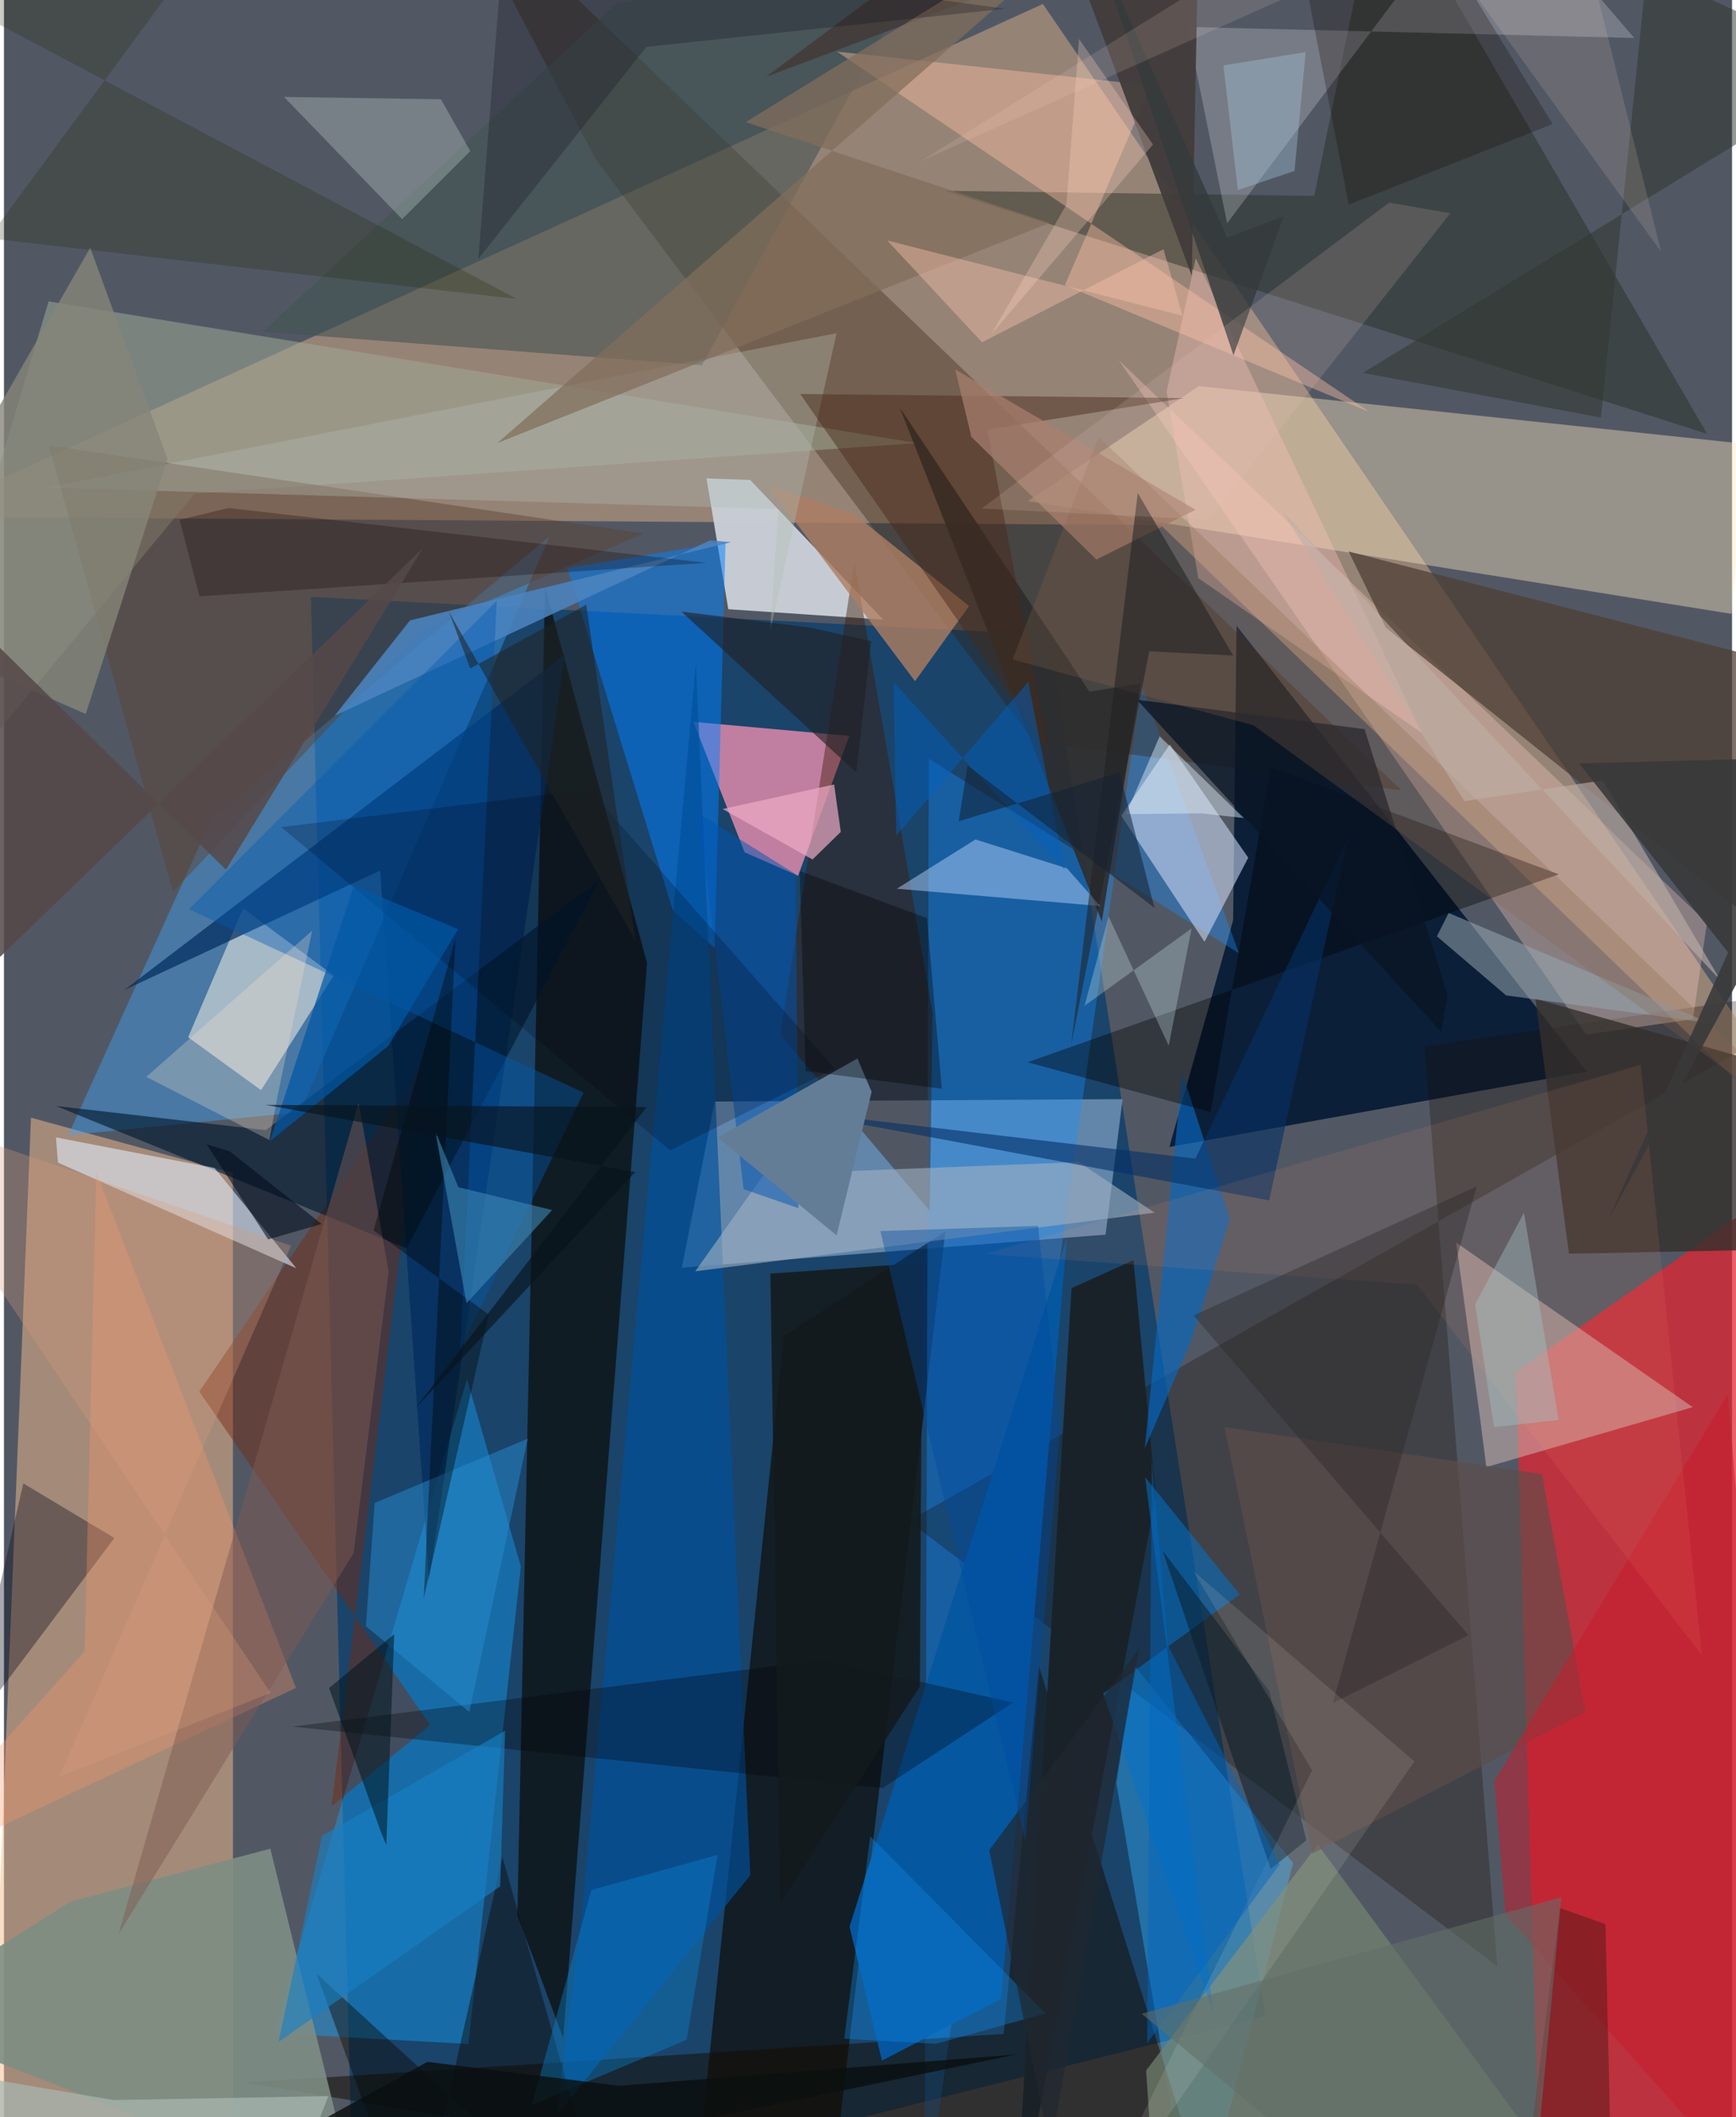 <svg xmlns="http://www.w3.org/2000/svg" width="228" height="278" viewBox="0 0 836 1024"><path fill="#515864" d="M0 0h836v1024H0z"/><path fill="#e4b68b" fill-opacity=".463" d="M-41.475 249.914l601.107 4.07L898 580.265 502.6 1.913z"/><path fill="#093f6d" fill-opacity=".757" d="M505.31 307.005l104.907 668.012L169.379 1086l-20.893-797.315z"/><path fill="#e22631" fill-opacity=".733" d="M898 546.978l-6.018 442.793L743.878 1086l-12.402-422.479z"/><path fill="#f6bc8f" fill-opacity=".506" d="M-7.278 1047.055L110.82 1086l-.06-518.625-97.691-26.79z"/><path fill="#071b35" fill-opacity=".922" d="M765.734 518.3l-169.44-215.67-1.654 142.414-30.839 109.709z"/><path fill="#7698bc" fill-opacity=".78" d="M343.846 532.777l-15.922 80.361 205.004-15.98 8.23-65.543z"/><path fill="#ffe8c4" fill-opacity=".4" d="M495.352 242.36l340.374 54.542 8.04-82.067-265.706-28.083z"/><path fill="#c7ccd4" fill-opacity=".996" d="M425.403 299.701l-64.405-67.557-21.112-.75 10.521 63.259z"/><path fill="#100b03" fill-opacity=".675" d="M336.105 1044.804L397.328 1086l58.066-490.376-78.081 50.41z"/><path fill="#f190af" fill-opacity=".769" d="M333.522 349.124l75.405 6.817-24.75 67.644-25.854-11.336z"/><path fill="#3da8ff" fill-opacity=".408" d="M100.425 396.084l-69.34 152.971 112.13-11.151 120.73-278.475z"/><path fill="#0e1212" fill-opacity=".792" d="M270.532 985.7l40.584-519.936-49.374-181.928-13.38 642.447z"/><path fill="#169ef2" fill-opacity=".447" d="M250.065 757.674l-25.391 230.928-94.11-5.197 93.44-316.486z"/><path fill="#178eff" fill-opacity=".369" d="M447.428 366.981l149.997 94.056-47.149-130.035-104.929 739.583z"/><path fill="#351b04" fill-opacity=".333" d="M286.375 77.167L213.298-62l462.715 444.275-177.802-23.633z"/><path fill="#31b4ff" fill-opacity=".408" d="M546.971 805.707l76.702 95.386L576.02 1086l-37.886-223.618z"/><path fill="#dde0dc" fill-opacity=".627" d="M159.537 471.81l-35.155 55.461-35.278-25.586 26.588-62.33z"/><path fill="#180c00" fill-opacity=".286" d="M722.433 951.019L437.57 735.659 898 475.34l-210.717 30.82z"/><path fill="#150d00" fill-opacity=".518" d="M116.43 1007.253L588.832 1086 500.66 805.92l-17.018 177.838z"/><path fill="#0080fe" fill-opacity=".502" d="M343.84 458.499l-20.307-18.252-50.952-165.502 76.504-12.491z"/><path fill="#d3bab3" fill-opacity=".514" d="M717.132 709.577l-3.166-24.67-11.438-83.91L816.98 680.6z"/><path fill="#9fa997" fill-opacity=".533" d="M21.605 145.77l420.239 68.53-349.57 24.42L-62 425.128z"/><path fill="#272d25" fill-opacity=".467" d="M455.4 92.282l368.534 117.552L666.006-62 633.849 94.744z"/><path fill="#78290d" fill-opacity=".455" d="M203.016 513.46L94.504 673.06l111.628 161.214-47.683 39.398z"/><path fill="#ffcfc0" fill-opacity=".318" d="M765.422 500.346l-226.114-326.16 284.546 272.13-6.77 46.591z"/><path fill="#00509b" fill-opacity=".663" d="M279.465 927.76l55.266-606.958 26.342 586.179-93.699 116.255z"/><path fill="#ccd7f3" fill-opacity=".584" d="M580.801 455.526l21.145-40.69-37.99-54.78-23.447 34.486z"/><path fill="#3c1800" fill-opacity=".424" d="M411.421 271.894l37.835 217.989-1.412 95.761-72.26-85.223z"/><path fill="#4f3e34" fill-opacity=".741" d="M898 486.625L668.49 303.6l-17.946-36.871L898 330.637z"/><path fill="#415250" fill-opacity=".573" d="M296.493 1.525L445.47-20.468l-107.78 197.18-212.424-16.26z"/><path fill="#002b5d" fill-opacity=".702" d="M205.65 764.346l65.738-447.859-213.153 162.33 123.78-57.79z"/><path fill="#0657a0" fill-opacity=".992" d="M409.055 931.894l15.693 64.743 57.628-29.867 31.878-368.126z"/><path fill="#7e8e84" fill-opacity=".89" d="M-57.248 976.292l89.46-56.581 96.666-25.575 42.002 171.04z"/><path fill="#5c4331" fill-opacity=".459" d="M201.754 304.764l-120.01 126.58-59.98-215.886L309.437 258z"/><path fill="#00192e" fill-opacity=".62" d="M126.637 546.612l-101.445-11.68 169.584 68.883 93.546-178.505z"/><path fill="#ffc0a5" fill-opacity=".416" d="M513.252 137.943l41.535-96.607-151.811-16.38 257.661 174.3z"/><path fill="#e3efff" fill-opacity=".569" d="M101.868 564.933l39.581 48.493-115.31-51.111-.994-12.194z"/><path fill="#e9e8ea" fill-opacity=".247" d="M572.509 13.027l216.19 5.329L719.424-62 591.729 107.966z"/><path fill="#1a2228" fill-opacity=".98" d="M557.231 723.911L488.677 1086l27.785-462.985 29.958-13.51z"/><path fill="#728370" fill-opacity=".71" d="M552.54 1001.414l83.069-109.252 140.277 191.162L558.222 1086z"/><path fill="#342f2c" fill-opacity=".796" d="M844.88 604.624l-87.781 1.743-16.221-123.297L898 527.452z"/><path fill="#ae7d62" fill-opacity=".8" d="M369.734 234.894l41.366 13.619 55.81 44.595-26.159 36.369z"/><path fill="#2d2d2f" fill-opacity=".91" d="M549.829 330.66l-24.714 3.824-91.786-137.399 97.772 248.544z"/><path fill="#b5d1fb" fill-opacity=".482" d="M470.003 406.023l44.26 13.967 16.067 18.226-98.403-8.367z"/><path fill="#010415" fill-opacity=".345" d="M-45.148 875.099l98.56-131.228L9.364 717.47-62 1028.718z"/><path fill="#0767c0" fill-opacity=".651" d="M551.892 700.575l22.278-51.823 18.93-58.9-23.07-70.878z"/><path fill="#9dafc1" fill-opacity=".616" d="M519.885 562.043l36.777 24.48-222.224 28.361 33.205-46.877z"/><path fill="#000101" fill-opacity=".376" d="M583.756 537.904l-88.515-24.13 256.96-90.888-139.29-51.798z"/><path fill="#fd9769" fill-opacity=".322" d="M-62 911.727l203.273-95.328-96.594-249.343L39 798.706z"/><path fill="#5d4d4a" fill-opacity=".643" d="M765.118 828.19l-21.064-115.252-153.615-22.728 42.51 206.331z"/><path fill="#0571c8" fill-opacity=".541" d="M552.063 714.454l45.762 56.728-66.037 47.906 53.424 155.234z"/><path fill="#fbc2b9" fill-opacity=".376" d="M562.449 189.393l15.326 90.219 108.148 74.87-109.35-229.603z"/><path fill="#f1acc7" fill-opacity=".69" d="M391.163 415.707l-43.48-24.415 53.93-11.861 3.223 22.917z"/><path fill="#000005" fill-opacity=".298" d="M396.035 802.9l-256.507 32.194 285.574 29.717 63.103-41.364z"/><path fill="#0c0801" fill-opacity=".431" d="M294.745 1086l-53.62-187.871L198.838 1086l-47.643-131.426z"/><path fill="#433d3c" fill-opacity=".961" d="M578.041-41.435l-3.402 174.792L502.009-62 368.795 37.074z"/><path fill="#96a7b0" fill-opacity=".533" d="M825.382 494.887l-98.71-13.468-33.454-28.563 5.68-11.272z"/><path fill="#b0bdb4" fill-opacity=".357" d="M20.454 235.824L374.617 246.2l-4.013 59.42 32.19-144.484z"/><path fill="#4c84bf" fill-opacity=".871" d="M196.429 300.067l155.376-37.857-10.253-.852-181.6 84.807z"/><path fill="#005bb2" fill-opacity=".404" d="M89.573 439.736l190.82 88.727-59.737 124.378 17.756-362.284z"/><path fill="#afbebc" fill-opacity=".388" d="M211.398 48.017l-75.91-1.133 57.125 59.105 32.988-32.886z"/><path fill="#c81b2c" fill-opacity=".522" d="M720.977 861.453l5.468 64.734L868.848 1086 833.96 674.352z"/><path fill="#0a86d6" fill-opacity=".38" d="M330.27 986.587l-74.88 31.537 28.775-103.987 61.079-16.984z"/><path fill="#826d5b" fill-opacity=".722" d="M238.662 214.308L554.99-62 358.825 59.078 505.81 107.85z"/><path fill="#482918" fill-opacity=".467" d="M475.804 207.806l29.354 155.14-119.965-172.388 185.906 1.983z"/><path fill="#278dd1" fill-opacity=".494" d="M179.339 726.924l-4.244 59.622 50.014 41.46 28.297-132.184z"/><path fill="#a87f6f" fill-opacity=".725" d="M528.492 270.65l47.971-24.085-116.272-67.863 7.813 32.6z"/><path fill="#0055b2" fill-opacity=".502" d="M357.795 575.135l26.587 9.218-1.414-161.578-46.671-29.18z"/><path fill="#000010" fill-opacity=".212" d="M401.82 516.758l-118.733-135-148.982 18.297 188.2 156.34z"/><path fill="#7e5c54" fill-opacity=".486" d="M186.117 615.075l-16.966 136.121L55.417 935.47l116.17-402.113z"/><path fill="#242500" fill-opacity=".235" d="M-55.329-16.301L248.11 144.587l-255.634-29.33L92.648-20.887z"/><path fill="#5e1a1b" fill-opacity=".549" d="M774.78 930.647l2.651 116.7-42.54 15.108 17.792-139.647z"/><path fill="#053065" fill-opacity=".596" d="M612.057 580.6l-233.062-43.526 197.424 23.293 73.712-154.78z"/><path fill="#647d97" d="M412.863 511.948l6.89 16.099-16.963 69.472-57.518-47.362z"/><path fill="#868579" fill-opacity=".788" d="M41.739 119.84L-62 300.543 39.571 345.36l39.56-123.377z"/><path fill="#cce7e9" fill-opacity=".306" d="M563.475 505.762l-29.067-62.46-11.664 43.177 51.777-37.425z"/><path fill="#108ce8" fill-opacity=".353" d="M503.918 973.847L450.82 988.51l-44.315-2.462 12.553-97.88z"/><path fill="#000400" fill-opacity=".38" d="M178.808 595.098l39.613-141.069-15.36 319.139 31.467-137.353z"/><path fill="#091525" fill-opacity=".749" d="M548.089 338.421l110.144 14.235 40.145 128.316-3.032 18.27z"/><path fill="#89644a" fill-opacity=".267" d="M898 564.868L604.613 350.87l-116.679-31.908 41.705-107.696z"/><path fill="#31372f" fill-opacity=".518" d="M898 32.95L794.759-14.539l-22.188 216.536-115.163-21.651z"/><path fill="#f8c0ac" fill-opacity=".427" d="M560.953 120.527l-87.785 45.028-45.842-49.236 142.783 36.353z"/><path fill="#212125" fill-opacity=".624" d="M390.13 303.542l-62.38-7.73 84.554 77.802 7.25-63.51z"/><path fill="#1980c4" fill-opacity=".635" d="M240.066 912.323l2.382-75.24-88.577 50.847-21.008 99.658z"/><path fill="#100200" fill-opacity=".267" d="M108.644 245.709l231.237 26.524-245.283 16.18-9.627-37.015z"/><path fill="#0a1b29" fill-opacity=".518" d="M560.499 749.98l51.58 67.799 18.002 72.296L612.796 904z"/><path fill="#fae5d1" fill-opacity=".275" d="M149.13 450.092l-16.639 79.35-4.093 21.947-59.54-30.542z"/><path fill="#c0afa7" fill-opacity=".596" d="M617.775 246.46l88.734 141.022 66.873-10.036 57.072 96.798z"/><path fill="#343b3c" fill-opacity=".808" d="M594.807 171.848l24.332-67.253-27.374 10.402-63.912-142.849z"/><path fill="#0057a5" fill-opacity=".714" d="M128.668 551.975l40.583-123.44 50.473 20.833-33.816 56.542z"/><path fill="#ff9c69" fill-opacity=".102" d="M791.84 514.988l29.568 285.625-137.74-179.24-209.22-14.813z"/><path fill="#3e88b4" fill-opacity=".588" d="M219.852 574.214l-11.141-26.94 15.055 83.091 41.452-45.107z"/><path fill="#141a1d" fill-opacity=".886" d="M370.77 616.006l4.793 304.381 67.507-104.686 1.188-204.884z"/><path fill="#222224" fill-opacity=".553" d="M548.5 238.469l46.154 78.61-40.577-2.06-37.85 190.682z"/><path fill="#0060c2" fill-opacity=".471" d="M431.612 404.187l63.94-74.439 17.568 90.955-82.689-90.7z"/><path fill="#150403" fill-opacity=".255" d="M674.153-62h-54.806l31.201 160.991 98.71-38.996z"/><path fill="#2a2726" fill-opacity=".38" d="M708.526 790.875l-65.67 32.885 69.61-249.896-136.969 62.36z"/><path fill="#0b0f10" fill-opacity=".808" d="M297.46 1008.823l192.15-15.126L44.192 1086l160.681-88.768z"/><path fill="#39393a" fill-opacity=".886" d="M834.086 460.688l-72.121-91.494L898 365.697 776.36 589.435z"/><path fill="#554949" fill-opacity=".859" d="M107.382 420.611L-62 254.399v266.564l264.856-256.099z"/><path fill="#e9c3bd" fill-opacity=".165" d="M670.132 97.992L472.975 245.975l109.679 5.376 117.044-148.204z"/><path fill="#deedf7" fill-opacity=".459" d="M542.786 393.797l16.312-37.68 40.685 39.538-20.683-2.275z"/><path fill="#f9f3e1" fill-opacity=".118" d="M682.314 851.943l-107.05-92.266 57.573 96.56L519.735 1086z"/><path fill="#07141c" fill-opacity=".631" d="M305.391 566.891l-178.924-32.513 184.369 1.108L198.719 681.55z"/><path fill="#d99c7a" fill-opacity=".298" d="M129.036 818.807l-102.3 40.617 112.162-256.91-200.87-68.625z"/><path fill="#fcd7c6" fill-opacity=".145" d="M668.66-62l132.98 183.675L756.113-62 443.415 78.007z"/><path fill="#00151f" fill-opacity=".537" d="M188.799 790.364l-31.535 26.078 25.31 70.189 2.4 5.73z"/><path fill="#a7b6b0" fill-opacity=".729" d="M-62 996.097l115.017 19.635 103.931-1.928L128.73 1086z"/><path fill="#0d0d19" fill-opacity=".259" d="M241.693-28.794L484.373 4.24l-173.57 18.405-81.276 102.478z"/><path fill="#0066c1" fill-opacity=".463" d="M555.28 706.218l7.685 89.265 54.19 106.326-64.115 86.37z"/><path fill="#a8c8de" fill-opacity=".365" d="M629.732 25.19l-39.792 6.437 6.983 60.282 27.417-9.228z"/><path fill="#010b1b" fill-opacity=".561" d="M153.654 592l-25.863 7.454-29.715-46.004 11.108 3.374z"/><path fill="#202830" fill-opacity=".694" d="M503.608 1054.888l3.808-9.11-30.773-150.94 72.394-97.157z"/><path fill="#a4c1c3" fill-opacity=".412" d="M720.864 690.24l-9.146-59.39 23.605-44.294 16.785 100.24z"/><path fill="#ffd4c1" fill-opacity=".282" d="M520.089 18.883l35.805 51.024-78.315 91.885 36.414-62.796z"/><path fill="#000101" fill-opacity=".337" d="M446.54 444.087l-61.608-22.845 2.905 96.784 65.866 8.572z"/><path fill="#112234" fill-opacity=".545" d="M539.662 373.64l16.948 65.48-90.444-68.879-4.29 26.985z"/><path fill="#626f68" fill-opacity=".573" d="M550.411 974.01l203.025-56.347L737.425 1086l-77.512-21.398z"/><path fill="#004ba2" fill-opacity=".384" d="M424.004 595.436l76.227-2.519 10.692 96.835-16.778 200.984z"/><path fill="#1f2222" fill-opacity=".557" d="M215.196 295.76l10.376 27.552 56.103-30.805 23.88 162.519z"/></svg>